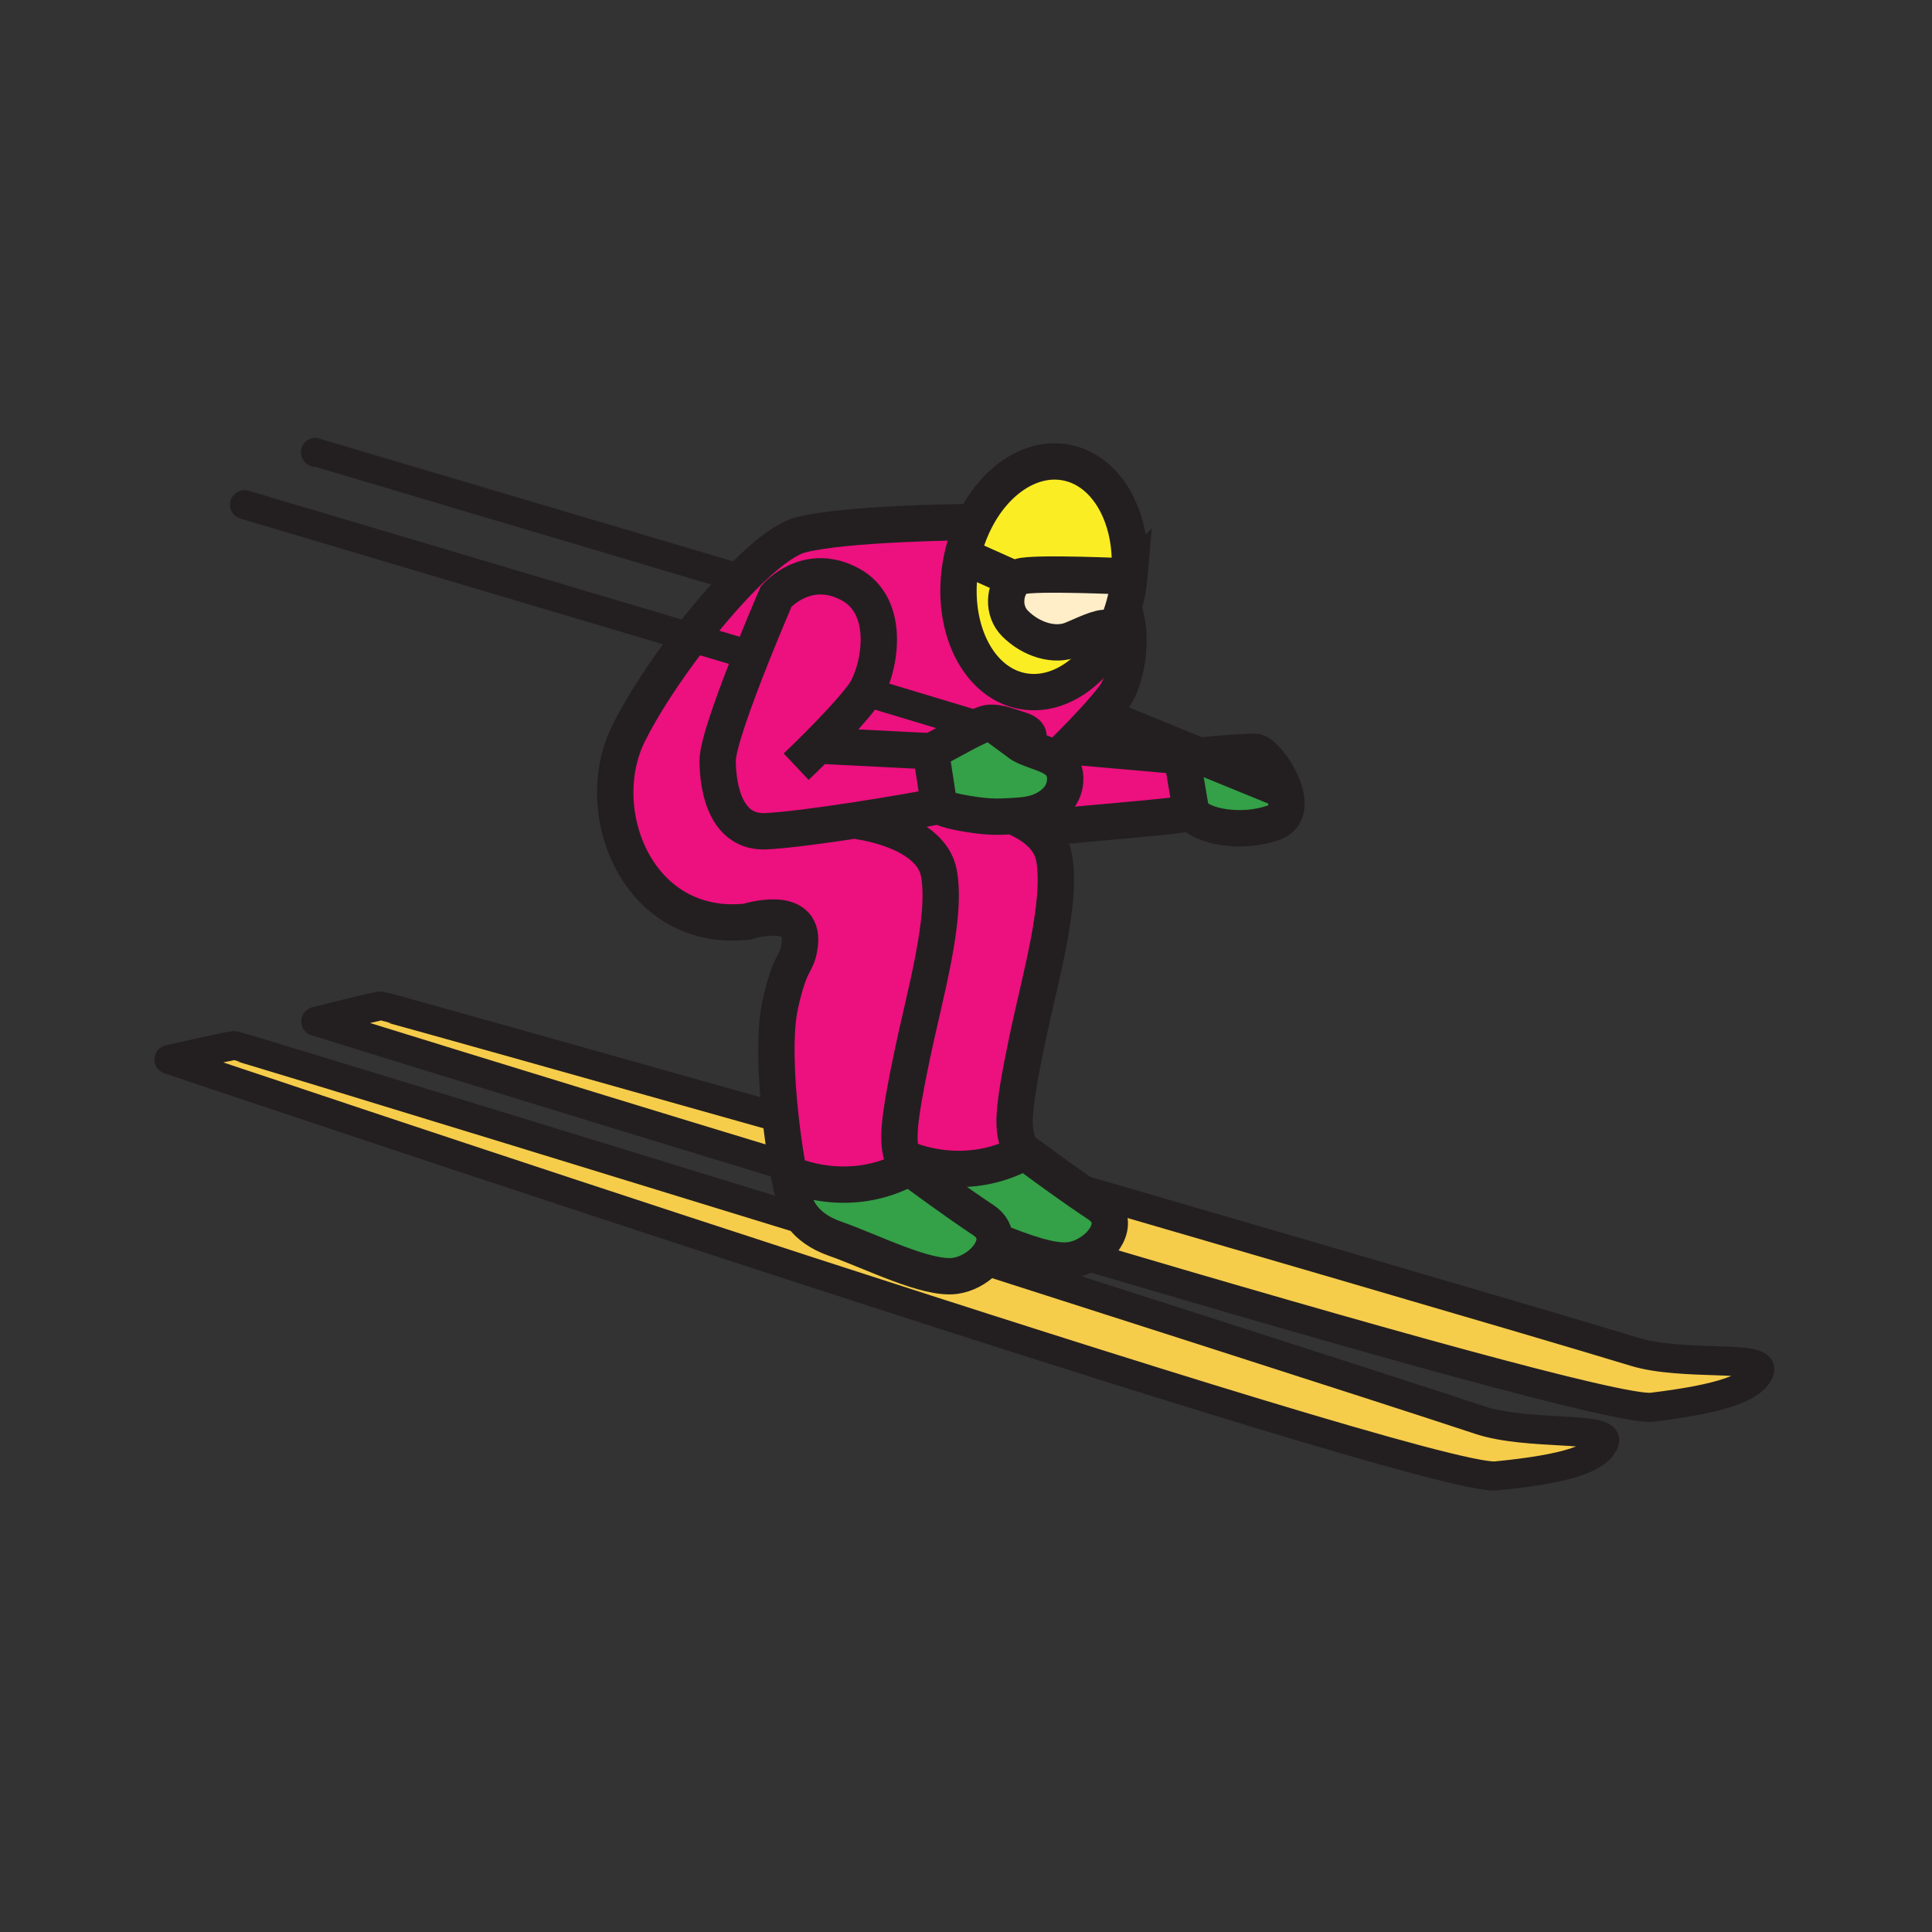 <svg height="850.394" viewBox="0 0 850.394 850.394" width="850.394" xmlns="http://www.w3.org/2000/svg"><rect x="0" y="0" width="850.394" height="850.394" fill="#333333" stroke="none"/><path d="m346.42 512.29-3.09.05c-111.78-33.93-204.35-62.78-204.35-62.78s26.98-6.76 28.52-6.8c.97-.02 102.54 28.59 175.76 49.25l.31-.029a343.51 343.51 0 0 0 2.85 20.309zm304.94 112.77c21.069 7.03 57.859 2.57 54.79 9.74-3.07 7.17-16.391 11.76-47.62 14.84-31.23 3.07-584.17-183.29-584.17-183.29s27.14-6.14 28.68-6.14c1.53 0 247.79 75.771 247.79 75.771l2.76.01c2.56 3.2 6.82 6.74 13.88 9.21 16.13 5.63 40.45 18.17 52.99 16.38 4.7-.67 9.3-3.16 12.58-6.44l2.27.301c0-.002 177.66 56.828 216.05 69.618zm-167.92-94.96c-2.91-1.93-6.061-4.08-9.221-6.29l.44-.64s206.12 59.91 244.79 71.83c21.229 6.54 57.91 1.23 55 8.46-2.9 7.24-16.11 12.15-47.26 15.94-13.351 1.63-128.4-30.801-249.73-66.721 9.611-4.709 15.991-15.979 5.981-22.579z" fill="#f6cc4b"/><path d="m477.46 552.68c-2 .99-4.15 1.681-6.31 1.99-8.04 1.15-20.92-3.6-33.37-8.63.239-3.271-1.19-6.5-5.03-9.04-11.7-7.72-27.15-19.12-32.43-23.05-1.2-.88-1.87-1.391-1.87-1.391-.39-.899-.75-1.77-1.07-2.649l1.07-.04s25.44 12.16 52.55-2.83c3.97 2.95 13.67 10.12 23.22 16.77 3.16 2.21 6.311 4.36 9.221 6.29 10.009 6.6 3.629 17.87-5.981 22.58z" fill="#34a047"/><path d="m437.78 546.04c-.24 3.18-2.04 6.4-4.74 9.1-3.28 3.28-7.88 5.771-12.58 6.44-12.54 1.79-36.86-10.75-52.99-16.38-7.06-2.47-11.32-6.01-13.88-9.21-3.3-4.12-3.78-7.69-3.78-7.69-.85-3.14-1.72-7.02-2.56-11.42l.51-.1s25.45 12.16 52.56-2.83c5.28 3.93 20.73 15.33 32.43 23.05 3.84 2.54 5.27 5.77 5.03 9.04zm126.5-200.77c2.93 6.97 3.33 14.39-3.851 16.9-13.84 4.83-31.47 1.87-36.08-4.61l-4.119-24.28c1.939-.19 4.55-.44 7.449-.7l33.33 13.63zm-116.07-18.43c4.44 3.31 11.79 4.24 16.42 7.55 2.4 1.71 4.07 4.07 4.22 7.73.24 5.79-2.64 10.11-7.369 13.14-4.54 2.9-9.41 3.58-14.591 3.89-1.64.1-3.3.17-5 .26-4.22.21-8.08-.06-12.29-.63-4-.56-12.83-1.88-16.18-4.04l-3.71-24.06c3.57-1.48 14.33-7.95 21.12-10.97 2.06-.92 3.76-1.53 4.78-1.58 4.35-.22 8.489 1.58 12.5 2.83 1.33.41 4.46 1.32 4.609 3.06.191 2.16-3.179 2.17-4.509 2.82z" fill="#34a047"/><path d="m494.4 267.77a67.62 67.62 0 0 1 -3.74 9.72l-1.98-.7c-3.069-1.53-8.449 1.15-16.51 4.61-8.07 3.45-18.43 0-25.34-6.91-5.76-5.75-4.6-14.96-.51-19 .83-.81 1.779-1.42 2.81-1.74 6.14-1.92 47.23 0 47.23 0l.72.06c-.21 2.36-.54 4.75-1.01 7.15-.45 2.33-1.01 4.6-1.67 6.81z" fill="#ffeec8"/><path d="m488.68 276.79 1.98.7c-8.811 18.44-24.97 29.72-40.79 26.65-20.12-3.9-32.07-29.57-26.68-57.33.14-.73.29-1.44.46-2.16l21.26 9.49 1.41 1.35c-4.09 4.04-5.25 13.25.51 19 6.91 6.91 17.27 10.36 25.34 6.91 8.06-3.46 13.44-6.14 16.51-4.61z" fill="#fbed24"/><path d="m469.39 203.62c18.38 3.57 29.94 25.3 27.69 50.19l-.72-.06s-41.091-1.92-47.23 0c-1.03.32-1.979.93-2.81 1.74l-1.41-1.35-21.26-9.49c1.24-5.52 3.1-10.69 5.44-15.37 8.9-17.85 24.77-28.67 40.3-25.66z" fill="#fbed24"/><g fill="#ed107f"><path d="m446.92 359.72c3.48 1.54 6.91 3.49 9.8 5.95 3.62 3.09 6.38 6.98 7.25 11.86 3.59 19.96-6.2 53.23-11.77 79.86-7.16 34.311-6.65 40.061-3.07 48.261 0 0 .67.51 1.87 1.39-27.11 14.99-52.55 2.83-52.55 2.83l-1.07.04c-2.54-7.16-2.24-15.061 4.14-45.601 5.56-26.64 15.36-59.91 11.77-79.87-3.44-19.16-35.84-23.04-35.84-23.04l-.07-.46c15.1-2.33 29.6-4.88 36.04-6.2 3.35 2.16 12.18 3.48 16.18 4.04 4.21.57 8.07.84 12.29.63 1.7-.09 3.36-.16 5-.26z"/><path d="m377.45 361.4s32.4 3.88 35.84 23.04c3.59 19.96-6.21 53.23-11.77 79.87-6.38 30.54-6.68 38.44-4.14 45.601.32.88.68 1.75 1.07 2.649 0 0 .67.511 1.87 1.391-27.11 14.99-52.56 2.83-52.56 2.83l-.51.1c-.28-1.47-.56-3.01-.83-4.59a343.43 343.43 0 0 1 -2.85-20.31c-2.03-18.311-2.74-37.931-.16-49.69 4.61-20.99 7.55-17.1 8.66-26.78 2.04-17.92-23.26-9.83-23.26-9.83-48.12 5.12-69.11-48.38-52.22-82.68 6.02-12.22 16.19-27.8 27.48-42.44l22.19 6.6 4.6 1.43c-7.05 17.71-14.97 39.15-14.97 46.18 0 12.68 3.84 31.87 21.12 31.11 8.75-.39 24.88-2.55 40.37-4.94zm146.9-3.84.04.25c-10 2.06-45.88 4.36-66.84 6.93l-.83.93c-2.89-2.46-6.319-4.41-9.8-5.95l-.03-.57c5.181-.31 10.051-.99 14.591-3.89 4.729-3.03 7.609-7.35 7.369-13.14-.149-3.66-1.819-6.02-4.22-7.73 1.66-1.61 3.79-3.7 6.14-6.07l1.4.31 47.99 4.22.07.43z"/><path d="m360.18 327.93c6.61-6.64 15-15.45 19.83-21.96.21-.29.42-.59.64-.92l3.54.36 46.51 14.01.13.29c-6.79 3.02-17.55 9.49-21.12 10.97l-48.13-2.43z"/><path d="m360.18 327.93 1.4.32 48.13 2.43 3.71 24.06c-6.44 1.32-20.94 3.87-36.04 6.2-15.49 2.39-31.62 4.55-40.37 4.94-17.28.76-21.12-18.43-21.12-31.11 0-7.03 7.92-28.47 14.97-46.18 5.66-14.21 10.76-26.01 10.76-26.01s13.44-15.74 32.63-5.37c18.59 10.04 12.82 37.94 6.4 47.84-.22.33-.43.63-.64.92-4.83 6.51-13.22 15.32-19.83 21.96z"/><path d="m423.65 244.65c-.17.72-.32 1.43-.46 2.16-5.39 27.76 6.56 53.43 26.68 57.33 15.82 3.07 31.979-8.21 40.79-26.65 1.46-3.06 2.72-6.31 3.74-9.72 5.02 13.09 1.01 32.11-3.801 38.59-4.83 6.51-13.22 15.32-19.83 21.96-2.35 2.37-4.479 4.46-6.14 6.07-4.63-3.31-11.979-4.24-16.42-7.55 1.33-.65 4.7-.66 4.51-2.82-.149-1.74-3.279-2.65-4.609-3.06-4.011-1.25-8.15-3.05-12.5-2.83-1.021.05-2.721.66-4.78 1.58l-.13-.29-46.51-14.01-3.54-.36c6.42-9.9 12.19-37.8-6.4-47.84-19.19-10.37-32.63 5.37-32.63 5.37s-5.1 11.8-10.76 26.01l-4.6-1.43-22.19-6.6c7.2-9.33 14.85-18.28 22.16-25.74 10-10.19 19.38-17.59 26.14-19.37 19.45-5.12 72.69-5.63 72.69-5.63l4.03-.54c-2.34 4.68-4.2 9.85-5.44 15.37z"/></g><g fill="none" stroke="#231f20"><g stroke-width="15.991"><path d="m497.08 253.81c-.21 2.36-.54 4.75-1.01 7.15-.45 2.33-1.011 4.6-1.67 6.81a67.62 67.62 0 0 1 -3.74 9.72c-8.811 18.44-24.97 29.72-40.79 26.65-20.12-3.9-32.07-29.57-26.68-57.33.14-.73.29-1.44.46-2.16 1.24-5.52 3.1-10.69 5.44-15.37 8.9-17.85 24.771-28.67 40.3-25.66 18.38 3.57 29.94 25.3 27.69 50.19z"/><path d="m425.06 229.82s-53.24.51-72.69 5.63c-6.76 1.78-16.14 9.18-26.14 19.37-7.31 7.46-14.96 16.41-22.16 25.74-11.29 14.64-21.46 30.22-27.48 42.44-16.89 34.3 4.1 87.8 52.22 82.68 0 0 25.3-8.09 23.26 9.83-1.11 9.68-4.05 5.79-8.66 26.78-2.58 11.76-1.87 31.38.16 49.69.79 7.149 1.78 14.1 2.85 20.31.27 1.58.55 3.12.83 4.59.84 4.4 1.71 8.28 2.56 11.42 0 0 .48 3.57 3.78 7.69 2.56 3.2 6.82 6.74 13.88 9.21 16.13 5.63 40.45 18.17 52.99 16.38 4.7-.67 9.3-3.16 12.58-6.44 2.7-2.699 4.5-5.92 4.74-9.1.239-3.271-1.19-6.5-5.03-9.04-11.7-7.72-27.15-19.12-32.43-23.05-1.2-.88-1.87-1.391-1.87-1.391-.39-.899-.75-1.77-1.07-2.649-2.54-7.16-2.24-15.061 4.14-45.601 5.56-26.64 15.36-59.91 11.77-79.87-3.44-19.16-35.84-23.04-35.84-23.04"/><path d="m347.76 516.78s25.45 12.16 52.56-2.83c.14-.08.29-.16.43-.24m34.43 31.28c.86.35 1.73.7 2.601 1.05 12.45 5.03 25.33 9.78 33.37 8.63 2.159-.31 4.31-1 6.31-1.99 9.61-4.71 15.99-15.979 5.98-22.58-2.91-1.93-6.061-4.08-9.221-6.29-9.55-6.649-19.25-13.819-23.22-16.77-1.2-.88-1.87-1.39-1.87-1.39-3.58-8.2-4.09-13.95 3.07-48.261 5.569-26.63 15.359-59.899 11.77-79.86-.87-4.88-3.63-8.77-7.25-11.86-2.89-2.46-6.319-4.41-9.8-5.95"/><path d="m398.45 509.87s25.44 12.16 52.55-2.83c.15-.07.29-.16.44-.24m44.92-253.05s-41.091-1.92-47.23 0c-1.03.32-1.979.93-2.81 1.74-4.09 4.04-5.25 13.25.51 19 6.91 6.91 17.27 10.36 25.34 6.91 8.061-3.46 13.44-6.14 16.51-4.61m-65.28-32.25.25.11 21.26 9.49m-83.33 74.11 48.13 2.43 3.71 24.06c-6.44 1.32-20.94 3.87-36.04 6.2-15.49 2.39-31.62 4.55-40.37 4.94-17.28.76-21.12-18.43-21.12-31.11 0-7.03 7.92-28.47 14.97-46.18 5.66-14.21 10.76-26.01 10.76-26.01s13.44-15.74 32.63-5.37c18.59 10.04 12.82 37.94 6.4 47.84-.22.33-.43.63-.64.92-4.83 6.51-13.22 15.32-19.83 21.96-5.48 5.51-9.73 9.53-9.73 9.53m143.22-71.42c.26.56.51 1.14.73 1.73 5.02 13.09 1.01 32.11-3.801 38.59-4.83 6.51-13.22 15.32-19.83 21.96-2.35 2.37-4.479 4.46-6.14 6.07-2.21 2.15-3.59 3.46-3.59 3.46m11.131-9.22 47.99 4.22.07.43 4.119 24.28.04.25c-10 2.06-45.88 4.36-66.84 6.93"/><path d="m409.71 330.68c3.57-1.48 14.33-7.95 21.12-10.97 2.06-.92 3.76-1.53 4.78-1.58 4.35-.22 8.489 1.58 12.5 2.83 1.33.41 4.46 1.32 4.609 3.06.19 2.16-3.18 2.17-4.51 2.82 4.44 3.31 11.79 4.24 16.42 7.55 2.4 1.71 4.07 4.07 4.22 7.73.24 5.79-2.64 10.11-7.369 13.14-4.54 2.9-9.41 3.58-14.591 3.89-1.64.1-3.3.17-5 .26-4.22.21-8.08-.06-12.29-.63-4-.56-12.83-1.88-16.18-4.04m103.291-21.12s1.35-.14 3.521-.34c1.939-.19 4.55-.44 7.449-.7 9.28-.85 21.58-1.87 24.87-1.65 2.8.19 8.66 7.02 11.73 14.34 2.93 6.97 3.33 14.39-3.851 16.9-13.84 4.83-31.47 1.87-36.08-4.61-.31-.41-.55-.84-.729-1.28"/></g><path d="m384.19 305.41 46.51 14.01m-323.06-97.28 196.43 58.42 22.19 6.6m-187.39-88.06c.01 0 126.94 37.75 187.36 55.72.02.01.03.02.05.02m109.03 300.6s177.66 56.829 216.051 69.619c21.069 7.03 57.859 2.57 54.79 9.74-3.07 7.17-16.391 11.76-47.62 14.84-31.231 3.071-584.171-183.289-584.171-183.289s27.14-6.14 28.68-6.14c1.53 0 247.79 75.771 247.79 75.771m-7.5-23.641c-111.78-33.93-204.35-62.78-204.35-62.78s26.98-6.76 28.52-6.8c.97-.02 102.54 28.59 175.76 49.25m131.4 31.16s206.12 59.91 244.79 71.83c21.229 6.54 57.91 1.23 55 8.46-2.9 7.24-16.11 12.15-47.26 15.94-13.351 1.63-128.4-30.801-249.73-66.721-.06-.02-.11-.029-.17-.05" stroke-linecap="round" stroke-linejoin="round" stroke-width="12.793"/><path d="m490.65 317.43 37.03 15.15 33.33 13.63" stroke-linecap="round" stroke-linejoin="round" stroke-width="15.991"/></g><path d="m0 0h850.394v850.394h-850.394z" fill="none"/></svg>